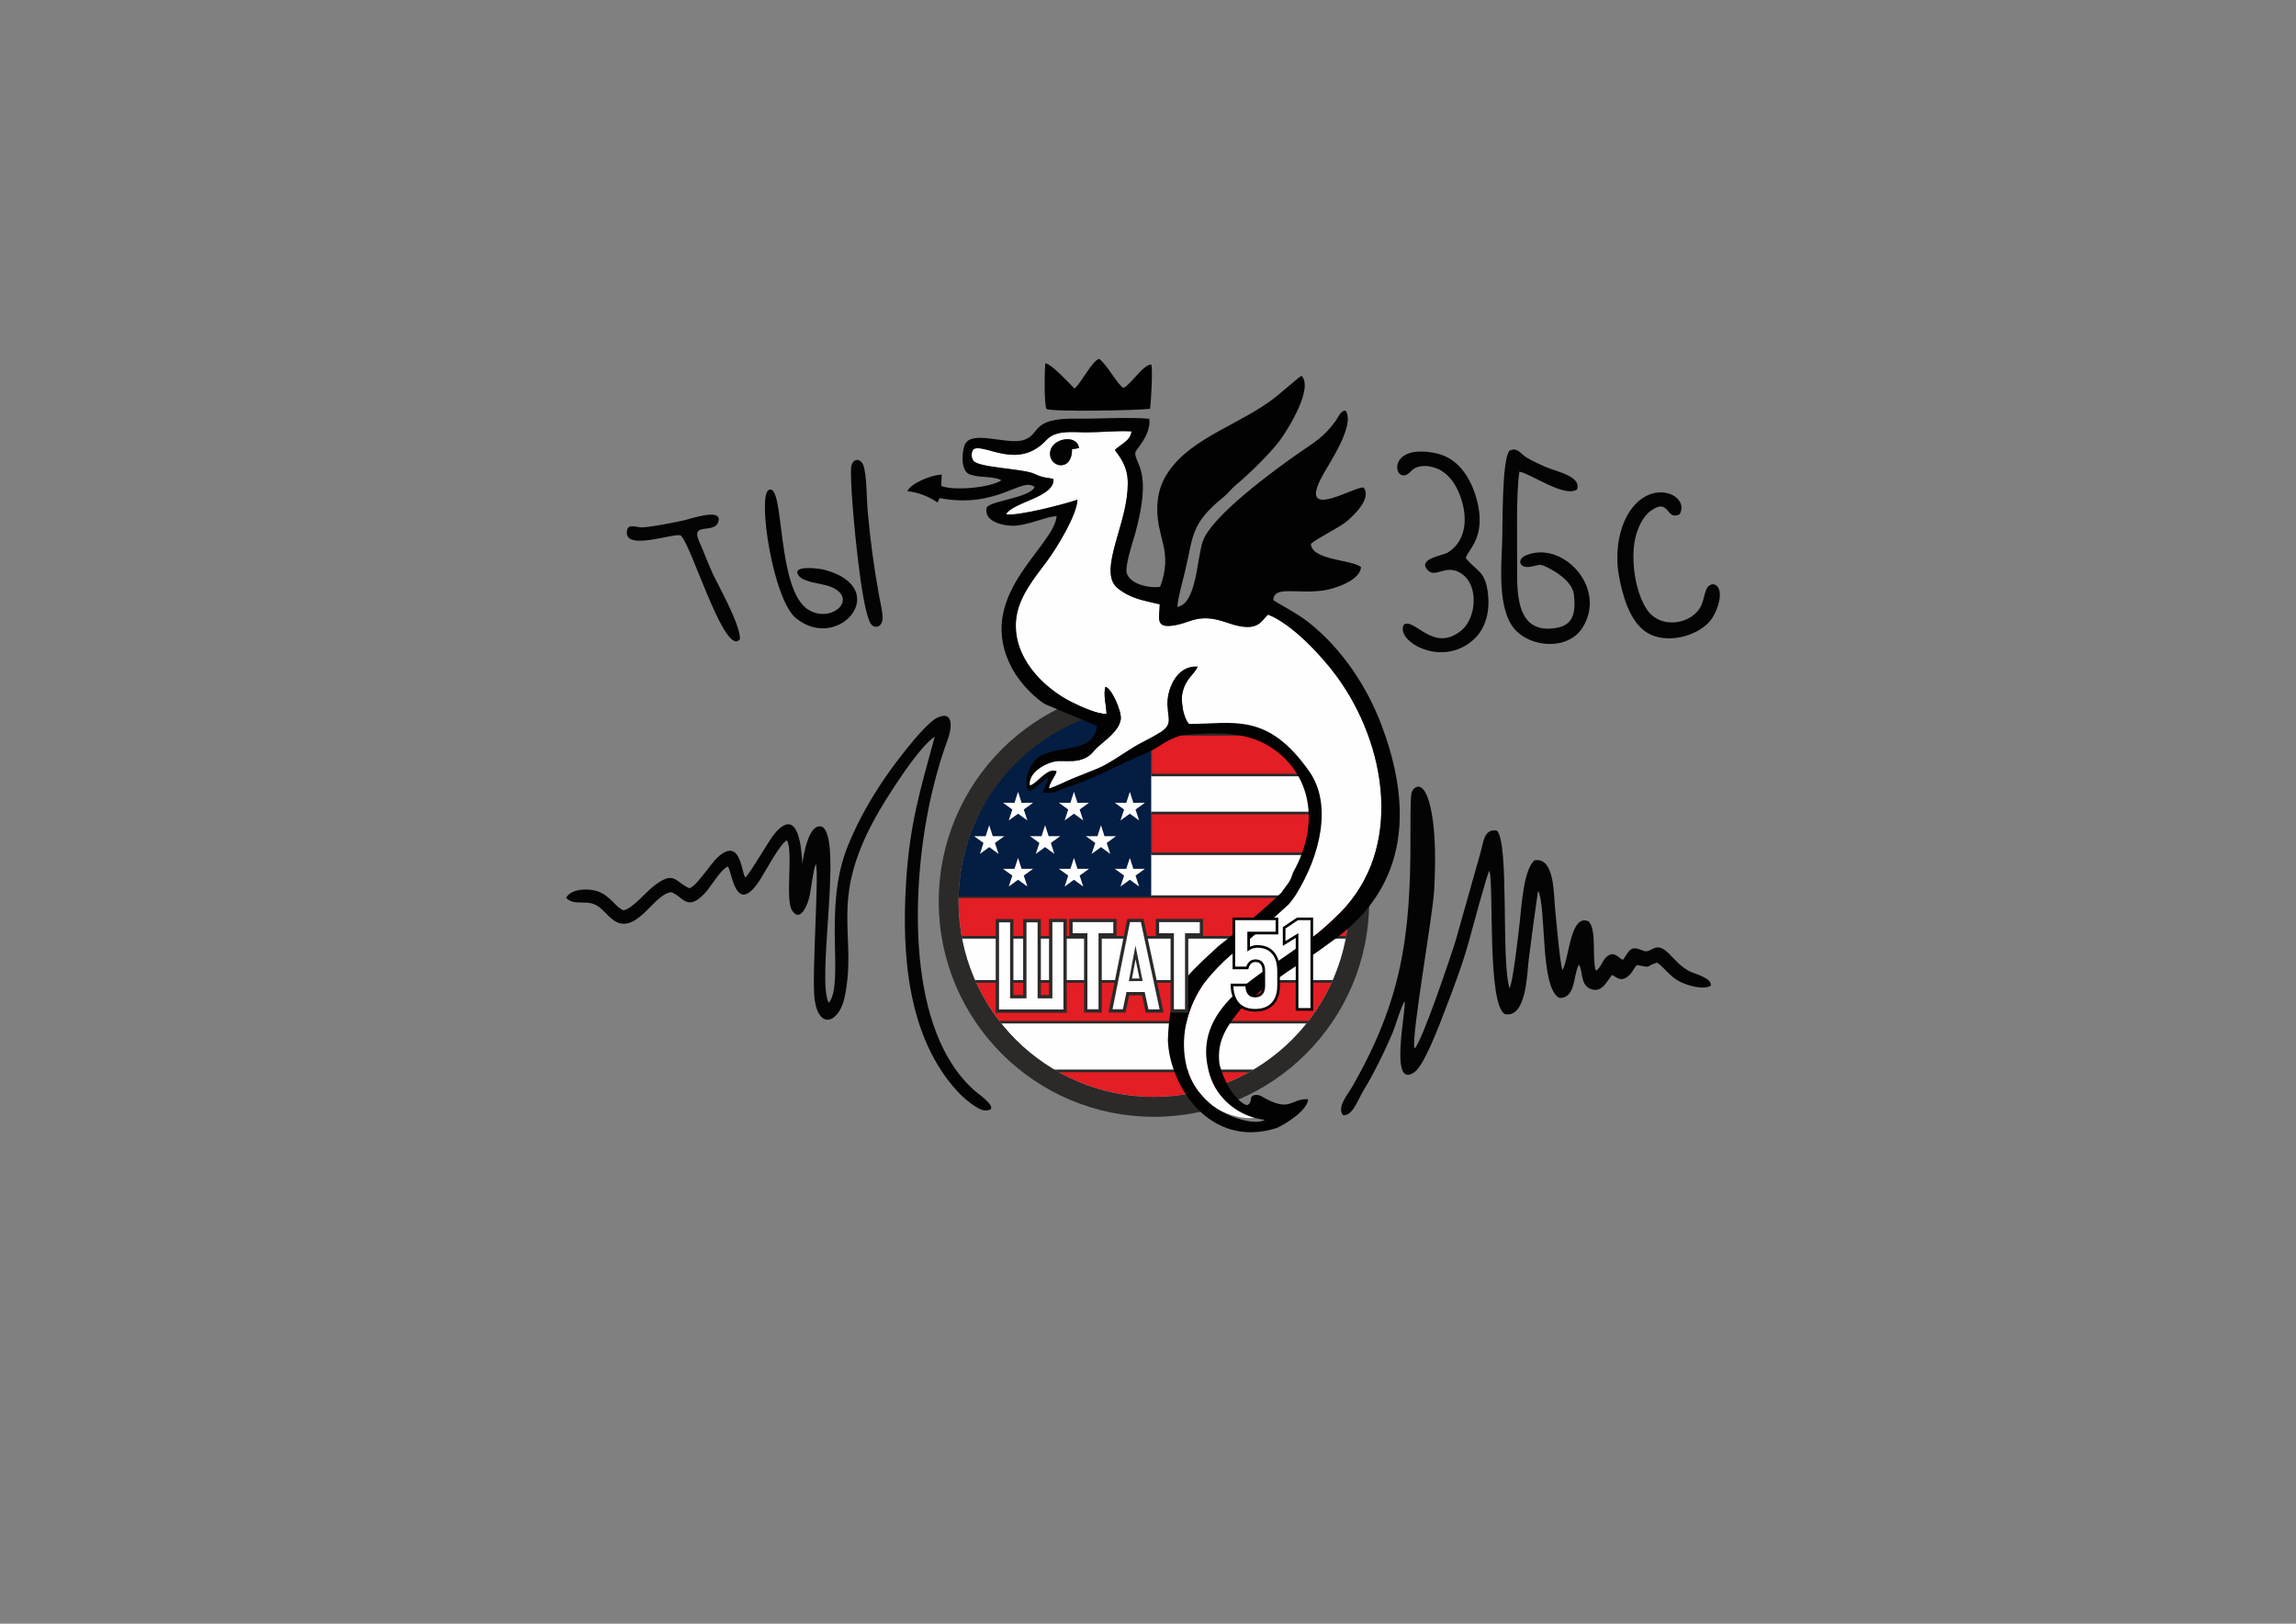 <?xml version="1.0" encoding="UTF-8"?>
<!DOCTYPE svg PUBLIC "-//W3C//DTD SVG 1.1//EN" "http://www.w3.org/Graphics/SVG/1.1/DTD/svg11.dtd">
<!-- Creator: CorelDRAW X8 -->
<svg xmlns="http://www.w3.org/2000/svg" xml:space="preserve" width="297mm" height="210mm" version="1.1" style="shape-rendering:geometricPrecision; text-rendering:geometricPrecision; image-rendering:optimizeQuality; fill-rule:evenodd; clip-rule:evenodd"
viewBox="0 0 29700 21000"
 xmlns:xlink="http://www.w3.org/1999/xlink">
 <rect x="0" y="0" width="29700" height="21000" fill="#808080" stroke="none"/>
 <defs>
  <style type="text/css">
   <![CDATA[
    .fil3 {fill:none}
    .fil0 {fill:#FEFEFE}
    .fil5 {fill:#2B2A29}
    .fil1 {fill:#E31E24}
    .fil6 {fill:#010101}
    .fil8 {fill:#020202}
    .fil7 {fill:#030303}
    .fil9 {fill:#040404}
    .fil4 {fill:#041D42}
    .fil11 {fill:#FEFEFE;fill-rule:nonzero}
    .fil2 {fill:#2B2A29;fill-rule:nonzero}
    .fil10 {fill:#2B2A29;fill-rule:nonzero}
    .fil12 {fill:black;fill-rule:nonzero}
   ]]>
  </style>
    <clipPath id="id0">
     <path d="M14927 14444c-4631,0 3729,0 0,0zm0 -5312c1396,0 2527,1132 2527,2528 0,1395 -1131,2527 -2527,2527 -1396,0 -2528,-1132 -2528,-2527 0,-22 1,-44 1,-65l2490 0 0 -2462c12,-1 24,-1 37,-1z"/>
    </clipPath>
 </defs>
 <g id="Слой_x0020_1">
  <g id="_2538049998800">
   <path class="fil0" d="M14927 14444c-4631,0 3729,0 0,0zm0 -5312c1396,0 2527,1132 2527,2528 0,1395 -1131,2527 -2527,2527 -1396,0 -2528,-1132 -2528,-2527 0,-22 1,-44 1,-65l2490 0 0 -2462c12,-1 24,-1 37,-1z"/>
   <g style="clip-path:url(#id0)">
    <g>
     <path id="1" class="fil1" d="M14883 10515l3005 0 0 527 -3005 0 0 -527zm-2917 3335l5922 0 0 526 -5922 0 0 -526zm0 -1157l5922 0 0 527 -5922 0 0 -527zm0 -1096l5922 0 0 526 -5922 0 0 -526zm2917 -2100l3005 0 0 526 -3005 0 0 -526z"/>
     <path class="fil2" d="M14883 10498l3022 0 0 561 -3039 0 0 -561 17 0zm2988 34l-2971 0 0 493 2971 0 0 -493zm-5905 3301l5939 0 0 560 -5956 0 0 -560 17 0zm5905 34l-5888 0 0 492 5888 0 0 -492zm-5905 -1191l5939 0 0 561 -5956 0 0 -561 17 0zm5905 34l-5888 0 0 493 5888 0 0 -493zm-5905 -1130l5939 0 0 560 -5956 0 0 -560 17 0zm5905 34l-5888 0 0 492 5888 0 0 -492zm-2988 -2134l3022 0 0 560 -3039 0 0 -560 17 0zm2988 34l-2971 0 0 492 2971 0 0 -492z"/>
    </g>
   </g>
   <path class="fil3" d="M14927 14444c-4631,0 3729,0 0,0zm0 -5312c1396,0 2527,1132 2527,2528 0,1395 -1131,2527 -2527,2527 -1396,0 -2528,-1132 -2528,-2527 0,-22 1,-44 1,-65l2490 0 0 -2462c12,-1 24,-1 37,-1z"/>
   <path class="fil4" d="M12400 11595c34,-1354 1133,-2488 2490,-2507l0 2507 -2490 0z"/>
   <g>
    <polygon class="fil0" points="13169,10241 13215,10383 13364,10382 13243,10470 13290,10611 13169,10524 13049,10611 13095,10470 12974,10382 13123,10383 "/>
    <polygon class="fil0" points="13892,10241 13938,10383 14087,10382 13966,10470 14012,10611 13892,10524 13772,10611 13818,10470 13697,10382 13846,10383 "/>
    <polygon class="fil0" points="14615,10241 14661,10383 14810,10382 14689,10470 14735,10611 14615,10524 14494,10611 14541,10470 14420,10382 14569,10383 "/>
    <polygon class="fil0" points="12796,10673 12842,10815 12991,10815 12870,10902 12917,11044 12796,10956 12676,11044 12722,10902 12601,10815 12750,10815 "/>
    <polygon class="fil0" points="13519,10673 13565,10815 13714,10815 13593,10902 13639,11044 13519,10956 13398,11044 13445,10902 13324,10815 13473,10815 "/>
    <polygon class="fil0" points="14242,10673 14287,10815 14436,10815 14316,10902 14362,11044 14242,10956 14121,11044 14168,10902 14047,10815 14196,10815 "/>
    <polygon class="fil0" points="13169,11096 13215,11237 13364,11237 13243,11324 13290,11466 13169,11378 13049,11466 13095,11324 12974,11237 13123,11237 "/>
    <polygon class="fil0" points="13892,11096 13938,11237 14087,11237 13966,11324 14012,11466 13892,11378 13772,11466 13818,11324 13697,11237 13846,11237 "/>
    <polygon class="fil0" points="14615,11096 14661,11237 14810,11237 14689,11324 14735,11466 14615,11378 14494,11466 14541,11324 14420,11237 14569,11237 "/>
   </g>
   <path class="fil5" d="M14927 8876c1537,0 2784,1246 2784,2784 0,1537 -1247,2784 -2784,2784 -1538,0 -2784,-1247 -2784,-2784 0,-1538 1246,-2784 2784,-2784zm0 256c1396,0 2527,1132 2527,2528 0,1395 -1131,2527 -2527,2527 -1396,0 -2528,-1132 -2528,-2527 0,-1396 1132,-2528 2528,-2528z"/>
   <path class="fil6" d="M13899 5025c-71,-71 -298,-318 -377,-327 -11,89 -17,529 15,592 83,39 1192,18 1340,-3 13,-100 35,-489 17,-572 -105,-3 -251,243 -360,302 -77,-37 -221,-313 -317,-376 -96,32 -231,316 -318,384z"/>
   <path class="fil0" d="M13867 5811c3,307 -317,234 -282,27 28,-170 345,-230 373,-43l-91 16zm3020 6360c110,-38 360,-277 447,-364 820,-824 611,-2170 -46,-3064 -189,-257 -572,-672 -885,-794 -85,79 -118,190 -349,153 -140,-22 -267,-93 -411,-103 -197,-15 -266,54 -433,86 -277,53 -212,-88 -208,-269 -206,-50 -368,-69 -542,-206 -244,-193 57,-720 116,-1182 34,-268 5,-401 -155,-608 78,-78 204,-119 215,-241 -201,-10 -394,13 -593,13 -170,0 -383,-34 -506,98 -366,396 -788,47 -940,117 -64,55 -59,83 -9,146 46,95 624,106 780,170 43,17 68,32 114,44 51,15 98,13 145,29 18,236 -521,295 -614,455 144,29 764,-132 925,-189 -6,196 -265,620 -386,784 -168,228 -384,477 -409,780 -38,463 328,856 723,1056 103,52 339,161 448,150 -4,-114 -42,-233 -17,-348 70,-3 218,315 200,422 -25,151 -200,265 -300,358 -68,62 -71,99 -172,145 -98,44 -192,33 -299,33 -228,-2 -295,34 -366,138 -17,24 -18,77 -40,107l-18 86c92,-9 122,-79 202,-111 50,-40 104,-121 163,-86 -21,75 -88,136 -100,223 88,-23 213,-90 304,-127 106,-42 211,-86 318,-128 169,-66 377,-229 554,-325 93,-50 189,-96 277,-155 151,-102 82,-177 82,-357 0,-230 138,-507 393,-485 -65,122 -153,154 -197,328 -29,111 9,329 84,413 275,20 892,-21 1088,158 636,581 759,1303 295,2048 -775,671 -833,711 -1183,1137 -211,294 -314,666 -246,1026 43,232 155,404 321,546 183,155 526,232 664,149 -329,-38 -571,-203 -672,-528 -275,-891 905,-1348 1238,-1728z"/>
   <path class="fil7" d="M13867 5811l91 -16c-28,-187 -345,-127 -373,43 -35,207 285,280 282,-27z"/>
   <path class="fil8" d="M15282 9509c439,-44 803,-41 1088,115 537,293 752,956 356,1661 -45,144 -75,145 -149,258 -248,241 -547,480 -819,696 -514,474 -627,572 -651,1213 21,595 547,1412 1407,1137 129,-56 404,-236 407,-373 -233,-11 -223,184 -597,-34 -41,-29 -133,-33 -140,20 -2,16 -7,71 -47,90 -34,10 -248,-118 -361,-521 -46,-322 112,-518 288,-739l265 -236 332 -233c152,-98 275,-179 421,-282l213 -155c458,-351 1191,-1112 578,-2742 -193,-513 -515,-990 -935,-1327 -161,-130 -425,-260 -467,-297 9,-187 295,-77 641,-122 152,-20 487,-133 493,-304 -117,-98 -637,-85 -648,-300 55,-56 342,-199 443,-275 96,-73 353,-315 238,-453 -110,-22 -866,456 -530,-156 93,-170 424,-653 299,-838 -64,-7 -94,83 -134,138 -157,211 -260,262 -479,414 -305,213 -1111,801 -1233,1131 -78,207 -79,819 -332,854 9,-120 71,-337 101,-464 108,-447 65,-607 499,-958 56,-45 96,-103 153,-150 168,-139 453,-415 579,-588 105,-145 433,-670 274,-830 -17,8 -277,230 -320,265 -441,357 -1092,524 -1400,977 -96,140 -140,284 -145,456 -11,404 210,570 37,1033 -129,21 -381,-29 -430,-171 -31,-92 75,-402 105,-509 234,-847 -9,-906 4,-1059 2,-33 207,-224 181,-435 -271,-24 -651,3 -939,-2 -603,-9 -457,198 -681,275 -220,76 -697,-147 -772,76 -34,101 -48,330 72,372 128,46 290,16 408,74 -139,97 -627,141 -780,73l7 -147 -26 4c-108,5 -379,111 -418,212 137,13 275,67 390,146l26 -57c745,143 1068,-283 1230,-142 -66,139 -550,172 -619,261 -51,194 238,250 383,237 177,-16 396,-118 521,-123 -40,413 -1093,1043 -566,1989 52,93 136,199 206,270 44,44 74,69 121,110 18,16 44,34 69,51l1 0 2 2 3 2 2 2 3 1 2 2 3 2 675 282c-45,373 -511,234 -757,406 -142,99 -200,390 -118,436 28,16 216,-173 249,-168 5,1 -78,189 -74,189 166,13 167,-14 242,-43 81,-30 233,-71 549,-216 102,-55 298,-140 409,-193 382,-151 292,-187 592,-290zm-1556 333c107,0 201,11 299,-33 101,-46 104,-83 172,-145 100,-93 275,-207 300,-358 18,-107 -130,-425 -200,-422 -25,115 13,234 17,348 -109,11 -345,-98 -448,-150 -395,-200 -761,-593 -723,-1056 25,-303 241,-552 409,-780 121,-164 380,-588 386,-784 -161,57 -781,218 -925,189 93,-160 632,-219 614,-455 -47,-16 -94,-14 -145,-29 -46,-12 -71,-27 -114,-44 -156,-64 -734,-75 -780,-170 -22,-45 -31,-96 9,-146 152,-70 574,279 940,-117 123,-132 336,-98 506,-98 199,0 392,-23 593,-13 -11,122 -137,163 -215,241 160,207 189,340 155,608 -59,462 -360,989 -116,1182 174,137 336,156 542,206 -4,181 -69,322 208,269 167,-32 236,-101 433,-86 144,10 271,81 411,103 231,37 264,-74 349,-153 313,122 696,537 885,794 657,894 866,2240 46,3064 -53,52 -164,160 -268,246l0 0c-55,45 -108,84 -150,105l-76 54c-521,403 -1459,819 -1191,1687 101,325 384,546 713,584 -138,84 -522,-50 -705,-205 -166,-142 -278,-314 -321,-546 -68,-360 35,-732 246,-1026 271,-330 376,-370 735,-692l17 -14 336 -303c33,-39 66,-82 95,-128 319,-514 469,-1167 173,-1590 -544,-778 -989,-615 -1556,-616 -75,-84 -113,-302 -84,-413 44,-174 132,-206 197,-328 -255,-22 -393,255 -393,485 0,180 69,255 -82,357 -88,59 -184,105 -277,155 -177,96 -385,259 -554,325 -107,42 -212,86 -318,128 -91,37 -216,104 -304,127 12,-87 79,-148 100,-223 -59,-35 -136,22 -185,63 -14,11 -162,156 -163,106 -4,-191 285,-313 407,-303z"/>
  </g>
  <path class="fil8" d="M9944 6337c-148,75 54,1414 351,1657 555,455 1263,-390 364,-626 -75,-19 -424,-61 -330,74 62,90 289,102 395,139 401,142 44,492 -264,307 -425,-254 -305,-1659 -516,-1551z"/>
  <path class="fil9" d="M18170 12955c22,103 -208,1153 129,910 129,-93 328,-631 393,-799 108,-280 226,-593 306,-881 35,-128 234,-869 267,-923 62,162 -31,1750 205,1855 273,49 282,-513 304,-700 37,-300 79,-598 121,-896 112,192 21,1260 276,1385 217,8 176,-298 253,-430 53,71 13,264 154,316 145,53 207,-101 274,-182 61,23 102,97 207,18 50,-38 74,-103 115,-147 213,41 89,22 260,-31 77,43 162,176 286,241 97,51 315,121 411,56 8,-103 -206,-148 -280,-187 -109,-58 -175,-137 -260,-224 -181,-184 -230,4 -329,-38 -171,-71 -173,-22 -268,117 -62,-26 -115,-127 -215,-37 -55,50 -76,147 -135,177 -55,-158 16,-544 -99,-641 -233,-94 -245,475 -333,633 -30,-53 -84,-675 -96,-792 -19,-178 -2,-674 -267,-628 -144,128 -167,602 -191,806 -17,144 -85,764 -131,849 -112,-351 -1,-1872 -163,-2039 -170,-31 -175,155 -213,284l-321 1137c-58,190 -445,1340 -533,1396 -45,-148 235,-1698 254,-2039 18,-330 27,-758 -47,-1080 -92,-403 -235,-246 -246,-183 -16,80 -13,440 -13,543 5,1316 -116,2142 -754,3256 -54,95 -202,262 -119,366 121,20 201,-213 257,-304 146,-241 274,-502 385,-761 27,-64 128,-392 156,-403z"/>
  <path class="fil9" d="M12092 9527c-194,708 -326,1140 -372,1894 -56,916 16,1993 672,2702 67,72 252,236 348,238 231,6 -94,-222 -121,-245 -900,-775 -820,-2609 -608,-3661 56,-276 146,-620 246,-883 49,-129 97,-400 -139,-287 -75,36 -233,209 -291,279 -353,420 -664,884 -867,1396 -317,796 -33,1743 -238,2011 -167,-279 184,-2117 -86,-2278 -174,-61 -242,367 -257,477 -10,-200 -53,-753 -360,-387 -75,89 -332,541 -379,565 -53,-81 -63,-530 -358,-259 -90,83 -275,377 -364,399 -190,-81 -190,-244 -474,-18 -94,75 -271,288 -379,303 -101,-37 -172,-190 -335,-246 -115,-39 -342,-37 -407,85 113,116 268,8 417,112 94,65 175,203 297,221 252,37 440,-384 645,-406 150,49 202,261 434,15 76,-80 212,-317 300,-347 54,71 98,639 400,195 72,-105 273,-495 364,-533 83,144 -26,765 65,905 113,174 209,-96 227,-183 20,-96 49,-344 80,-416 49,66 -56,1470 -14,1757 58,397 321,292 389,-40 166,-815 -207,-1218 392,-2310 132,-241 560,-919 773,-1055z"/>
  <path class="fil9" d="M19525 5830c-101,119 -85,987 -94,1195 -13,317 -56,854 157,1106 213,252 702,282 886,-18 320,-521 -273,-1134 -740,-928 -113,50 -81,166 53,146 156,-24 113,-53 266,27 127,67 291,188 307,336 21,193 9,379 -208,423 -521,104 -530,-398 -527,-761 3,-300 -16,-997 30,-1256 146,25 575,337 744,232 67,-173 -281,-237 -409,-294 -80,-35 -160,-72 -235,-116 -91,-54 -127,-145 -230,-92z"/>
  <path class="fil9" d="M18961 7218c16,-103 297,-275 123,-819 -78,-246 -238,-479 -505,-536 -689,-148 -540,466 -328,232 92,-102 282,-77 396,-6 108,67 178,172 226,287 110,261 123,600 -144,770 -59,38 -409,80 -256,232 101,101 226,-87 423,35 239,149 202,577 12,737 -363,305 -608,-163 -748,-72 -120,210 504,579 916,180 153,-148 196,-373 172,-579 -36,-307 -151,-288 -287,-461z"/>
  <path class="fil9" d="M21728 6651c128,-234 -314,-452 -606,-92 -189,233 -232,595 -181,883 43,243 137,598 361,738 246,155 637,57 814,-143 75,-83 166,-305 118,-420 -35,-87 -128,-75 -163,8 -25,61 -34,136 -62,201 -110,247 -533,328 -711,49 -150,-234 -204,-640 -146,-908 26,-124 93,-281 198,-358 251,-185 196,135 378,42z"/>
  <path class="fil9" d="M9543 8292c9,-15 30,-11 29,-36 -5,-199 -286,-693 -350,-832 -65,-141 -117,-285 -179,-424 -117,-264 223,-75 253,-271 25,-158 -377,-13 -458,3 -156,32 -359,75 -516,88 -91,8 -207,-65 -214,62 -13,244 614,6 698,44 132,113 528,1447 737,1366z"/>
  <path class="fil9" d="M11017 6366c19,309 112,1397 232,1675 43,100 162,86 168,-43 3,-71 -28,-200 -42,-274 -71,-391 -117,-728 -152,-1124 -13,-144 -10,-457 -54,-579 -37,-104 -151,-100 -160,36 -4,80 3,226 8,309z"/>
  <path class="fil9" d="M10337 7381c0,0 0,0 0,0z"/>
  <polygon class="fil0" points="14231,12091 14231,13075 14045,13075 14045,12091 13853,12091 13853,11905 14045,11905 14231,11905 14422,11905 14422,12091 "/>
  <path class="fil10" d="M14252 12113l0 983 -229 0 0 -983 -191 0 0 -229 611 0 0 229 -191 0zm-42 940l0 -983 191 0 0 -144 -526 0 0 144 191 0 0 983 144 0z"/>
  <polygon class="fil0" points="15350,12091 15350,13075 15164,13075 15164,12091 14972,12091 14972,11905 15164,11905 15350,11905 15541,11905 15541,12091 "/>
  <path class="fil10" d="M15371 12113l0 983 -229 0 0 -983 -191 0 0 -229 611 0 0 229 -191 0zm-42 940l0 -983 191 0 0 -144 -526 0 0 144 191 0 0 983 144 0z"/>
  <polygon class="fil0" points="14365,13075 14542,13075 14589,12852 14790,12852 14838,13076 15026,13075 14775,11905 14600,11905 "/>
  <path class="fil10" d="M14391 13053l134 0 47 -223 235 0 49 225 144 -1 -242 -1128 -141 0 -226 1127zm151 43l-203 0c81,-404 162,-808 243,-1212l210 0 260 1212 -231 1 -48 -224 -167 0 -47 223 -17 0z"/>
  <polygon class="fil0" points="12901,11908 13088,11908 13088,12891 13257,12891 13257,11908 13443,11908 13443,12891 13591,12891 13591,11905 13778,11905 13778,12891 13778,13075 13778,13077 13443,13077 13257,13077 13088,13077 12901,13077 12901,12891 "/>
  <path class="fil10" d="M12901 11887l208 0 0 983 126 0 0 -983 229 0 0 983 106 0 0 -986 229 0 0 1215 -919 0 0 -1212 21 0zm165 42l-143 0 0 1127 833 0 0 -1130 -143 0 0 986 -191 0 0 -983 -144 0 0 983 -212 0 0 -983z"/>
  <polygon class="fil0" points="14622,12672 14761,12671 14689,12318 "/>
  <path class="fil10" d="M14643 12655l97 0 -51 -248 -46 248zm118 33l-159 2 86 -460 93 458 -20 0z"/>
  <path class="fil11" d="M16236 13066c-30,0 -58,-3 -84,-8 -26,-6 -50,-15 -72,-27 -22,-12 -42,-26 -59,-44 -17,-17 -32,-38 -44,-61 -11,-23 -21,-48 -28,-76 -6,-28 -11,-58 -13,-90 0,-7 0,-15 0,-21l191 0 0 19c1,22 5,40 10,56 5,15 12,28 21,38 9,10 20,18 33,22 13,6 28,8 45,8 19,0 34,-3 48,-8 13,-6 25,-14 34,-25 10,-11 17,-24 22,-40 5,-17 8,-36 8,-58l0 -196c0,-22 -3,-41 -8,-58 -4,-15 -12,-29 -21,-40 -9,-10 -20,-18 -33,-24 -13,-5 -28,-8 -46,-8 -12,0 -23,2 -34,5 -10,4 -20,9 -29,16 -8,7 -16,15 -23,25 -6,10 -12,22 -16,35l-4 13 -173 0 0 -635 557 0 0 183 -366 0 0 207c11,-7 23,-13 35,-18 12,-5 25,-9 38,-12 13,-3 26,-4 39,-4 29,0 55,3 80,9 25,7 48,16 68,28 21,13 40,29 55,47 16,18 29,39 40,63 11,24 19,49 24,78 5,28 8,58 8,90l0 196c0,32 -3,62 -9,90 -6,29 -14,55 -26,78 -12,24 -27,46 -44,64 -18,18 -38,34 -61,46 -23,13 -48,22 -75,28 -28,6 -57,9 -88,9zm715 -11l-173 0 0 -955 -167 102 0 -202 173 -116 185 0 0 1171 -18 0z"/>
  <path class="fil12" d="M16236 13083c-15,0 -30,0 -45,-2 -14,-1 -29,-4 -42,-7 -14,-3 -28,-7 -40,-11 -13,-5 -25,-10 -37,-17 -12,-6 -23,-13 -34,-21 -10,-8 -20,-17 -29,-26 -9,-9 -18,-20 -25,-30 -8,-11 -15,-23 -22,-35 -6,-12 -11,-25 -16,-38 -5,-13 -9,-27 -13,-42 -4,-14 -7,-30 -9,-45 -2,-15 -4,-32 -5,-48 0,-5 0,-11 0,-16l0 -23 225 0 0 36c1,10 2,19 3,27 2,9 4,17 6,24 2,6 5,12 8,18 3,5 6,10 10,14 4,4 8,7 12,10 4,3 9,6 14,8 5,2 11,3 18,4 6,2 13,2 21,2 9,0 16,-1 23,-2 7,-1 13,-3 19,-5 5,-2 10,-5 15,-8 4,-4 8,-7 12,-12 4,-4 8,-10 11,-15 3,-6 6,-12 8,-19 2,-8 4,-16 5,-24 1,-9 2,-19 2,-29l0 -196c0,-11 -1,-20 -2,-29 -1,-8 -3,-16 -5,-24 -2,-7 -5,-13 -8,-19 -3,-5 -6,-10 -10,-15 -3,-4 -7,-8 -12,-11 -4,-3 -9,-6 -14,-8 -6,-2 -12,-4 -18,-5 -7,-1 -14,-2 -22,-2 -5,0 -10,1 -15,1 -5,1 -9,2 -13,3 -5,2 -9,4 -13,6 -4,2 -7,4 -11,7 -4,3 -7,6 -10,10 -4,3 -7,7 -9,11 -3,5 -6,9 -8,14 -3,6 -5,11 -7,17l-7 25 -203 0 0 -669 591 0 0 218 -366 0 0 160 11 -5c7,-3 14,-5 21,-7 7,-2 14,-4 21,-6 7,-1 14,-2 21,-3 8,0 15,-1 21,-1 15,0 29,1 43,3 14,1 28,4 41,7 13,3 26,7 38,12 12,5 24,11 35,18 11,7 22,14 32,23 10,8 19,17 27,27 9,10 16,20 23,31 7,12 14,24 19,36 6,13 11,26 15,39 4,14 8,28 11,43 2,15 4,30 6,45 1,15 2,32 2,48l0 196c0,16 -1,32 -2,48 -2,16 -4,31 -7,46 -3,14 -7,29 -12,42 -4,14 -10,27 -16,40 -6,13 -13,25 -21,36 -8,11 -17,22 -26,32 -9,9 -19,18 -30,27 -11,8 -23,16 -35,22 -12,7 -25,13 -38,18 -13,4 -27,8 -42,12 -14,3 -29,5 -44,7 -15,2 -31,2 -47,2zm-41 -36c13,2 27,2 41,2 16,0 30,0 44,-2 13,-1 27,-4 40,-6 13,-3 25,-7 37,-11 12,-5 23,-10 34,-16 11,-5 21,-12 30,-19 9,-7 18,-15 26,-24 9,-8 16,-18 23,-27 7,-10 13,-21 19,-32 5,-11 10,-23 14,-35 4,-13 8,-26 11,-39 2,-14 4,-28 6,-42 1,-14 2,-29 2,-45l0 -196c0,-16 -1,-31 -2,-45 -1,-15 -3,-29 -6,-42 -2,-14 -5,-27 -9,-39 -4,-12 -8,-24 -13,-35 -6,-11 -11,-22 -17,-32 -6,-9 -13,-18 -20,-27 -8,-8 -16,-16 -24,-24 -9,-7 -18,-13 -27,-19 -10,-6 -20,-11 -31,-15 -10,-5 -21,-8 -33,-11 -12,-3 -24,-5 -36,-7 -13,-1 -26,-2 -40,-2 -6,0 -12,0 -18,1 -5,1 -12,2 -18,3 -6,1 -12,2 -17,4 -6,2 -12,4 -18,6 -5,3 -10,5 -16,8 -5,3 -11,6 -15,9l-27 17 0 -255 366 0 0 -149 -523 0 0 601 144 0 0 -1c2,-7 5,-14 8,-21 3,-6 6,-13 10,-18 4,-6 8,-12 13,-16 4,-5 9,-10 14,-14l0 0c5,-4 11,-7 16,-10 6,-3 12,-6 18,-8 6,-2 13,-3 19,-4 7,-1 13,-2 20,-2 10,0 19,1 28,3 9,1 17,4 25,7 7,3 15,7 21,12 7,4 13,10 18,16 6,7 10,14 14,22 4,8 8,16 11,25 2,9 4,18 6,29 1,11 2,22 2,33l0 196c0,11 -1,22 -2,33 -2,11 -4,21 -7,30 -3,9 -6,17 -10,25 -4,8 -9,15 -15,21 -6,7 -12,12 -19,17 -6,5 -14,9 -22,12 -8,4 -16,6 -25,8 -9,1 -19,2 -29,2 -9,0 -18,-1 -27,-2 -9,-2 -17,-4 -25,-7 -7,-3 -14,-6 -20,-11 -7,-4 -13,-10 -18,-15 -5,-6 -10,-13 -15,-21 -4,-7 -7,-15 -10,-24 -3,-8 -6,-18 -7,-28 -2,-10 -3,-20 -4,-32l0 -3 -157 0 0 3c1,15 3,30 5,45 2,15 5,29 8,42 3,13 7,26 12,38 4,12 9,24 15,34 5,11 11,21 18,31 7,9 14,18 22,26 8,9 17,16 26,23 9,7 19,13 29,18 10,6 21,11 32,15 12,4 24,7 36,10 12,3 25,5 39,6zm756 25l-190 0 0 -942 -167 103 0 -242 185 -124 207 0 0 1205 -35 0zm-156 -34l157 0 0 -1137 -163 0 -161 108 0 163 167 -103 0 969z"/>
 </g>
</svg>
